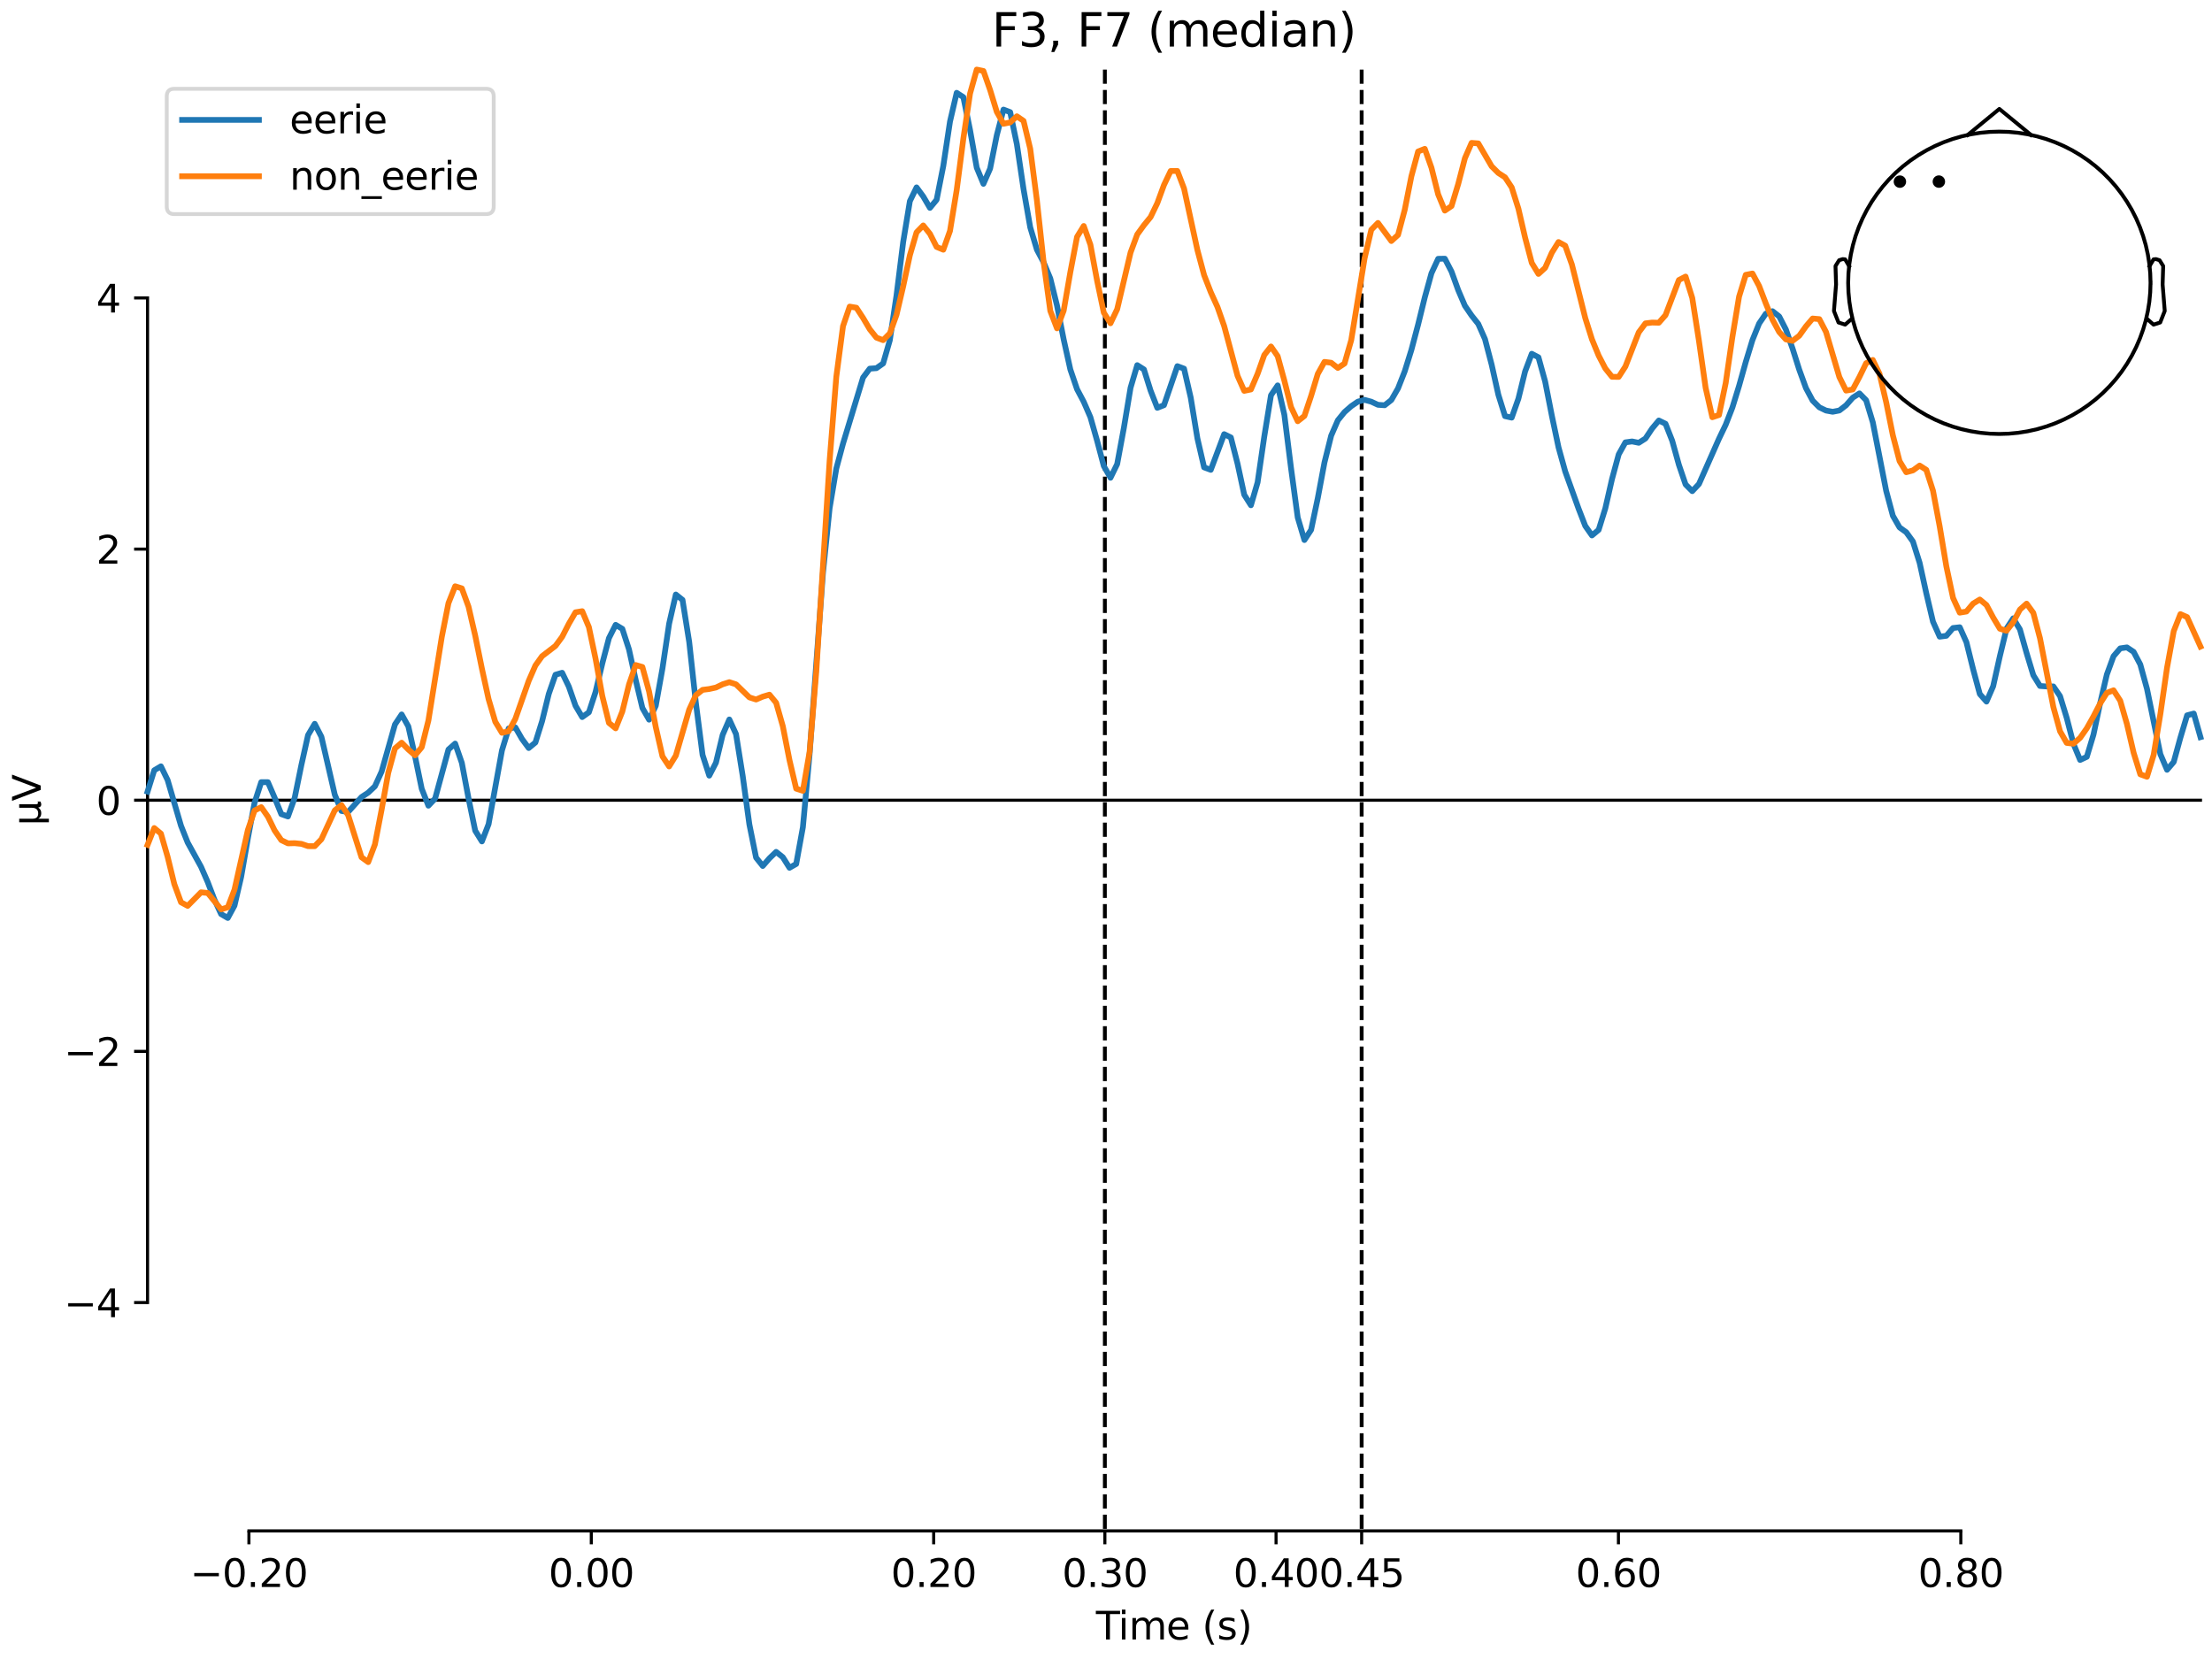 <?xml version="1.0" encoding="utf-8" standalone="no"?>
<!DOCTYPE svg PUBLIC "-//W3C//DTD SVG 1.1//EN"
  "http://www.w3.org/Graphics/SVG/1.1/DTD/svg11.dtd">
<svg xmlns:xlink="http://www.w3.org/1999/xlink" width="576pt" height="432pt" viewBox="0 0 576 432" xmlns="http://www.w3.org/2000/svg" version="1.1">
 <defs>
  <style type="text/css">*{stroke-linejoin: round; stroke-linecap: butt}</style>
 </defs>
 <g id="figure_1">
  <g id="patch_1">
   <path d="M 0 432 
L 576 432 
L 576 0 
L 0 0 
z
" style="fill: #ffffff"/>
  </g>
  <g id="axes_1">
   <g id="patch_2">
    <path d="M 38.421 398.644 
L 573 398.644 
L 573 18.118 
L 38.421 18.118 
L 38.421 398.644 
z
" style="fill: none; opacity: 0"/>
   </g>
   <g id="patch_3">
    <path d="M 38.421 339.183 
L 38.421 77.579 
" style="fill: none; stroke: #000000; stroke-width: 0.8; stroke-linejoin: miter; stroke-linecap: square"/>
   </g>
   <g id="LineCollection_1">
    <path d="M 287.705 18.118 
L 287.705 398.644 
" clip-path="url(#p38743fd766)" style="fill: none; stroke-dasharray: 3.7,1.6; stroke-dashoffset: 0; stroke: #000000"/>
    <path d="M 354.571 18.118 
L 354.571 398.644 
" clip-path="url(#p38743fd766)" style="fill: none; stroke-dasharray: 3.7,1.6; stroke-dashoffset: 0; stroke: #000000"/>
   </g>
   <g id="matplotlib.axis_1">
    <g id="xtick_1">
     <g id="line2d_1">
      <defs>
       <path id="mb60d2cb1a1" d="M 0 0 
L 0 3.5 
" style="stroke: #000000; stroke-width: 0.8"/>
      </defs>
      <g>
       <use xlink:href="#mb60d2cb1a1" x="64.819" y="398.644" style="stroke: #000000; stroke-width: 0.8"/>
      </g>
     </g>
     <g id="text_1">
      <!-- −0.20 -->
      <g transform="translate(49.496 413.242) scale(0.1 -0.1)">
       <defs>
        <path id="DejaVuSans-2212" d="M 678 2272 
L 4684 2272 
L 4684 1741 
L 678 1741 
L 678 2272 
z
" transform="scale(0.016)"/>
        <path id="DejaVuSans-30" d="M 2034 4250 
Q 1547 4250 1301 3770 
Q 1056 3291 1056 2328 
Q 1056 1369 1301 889 
Q 1547 409 2034 409 
Q 2525 409 2770 889 
Q 3016 1369 3016 2328 
Q 3016 3291 2770 3770 
Q 2525 4250 2034 4250 
z
M 2034 4750 
Q 2819 4750 3233 4129 
Q 3647 3509 3647 2328 
Q 3647 1150 3233 529 
Q 2819 -91 2034 -91 
Q 1250 -91 836 529 
Q 422 1150 422 2328 
Q 422 3509 836 4129 
Q 1250 4750 2034 4750 
z
" transform="scale(0.016)"/>
        <path id="DejaVuSans-2e" d="M 684 794 
L 1344 794 
L 1344 0 
L 684 0 
L 684 794 
z
" transform="scale(0.016)"/>
        <path id="DejaVuSans-32" d="M 1228 531 
L 3431 531 
L 3431 0 
L 469 0 
L 469 531 
Q 828 903 1448 1529 
Q 2069 2156 2228 2338 
Q 2531 2678 2651 2914 
Q 2772 3150 2772 3378 
Q 2772 3750 2511 3984 
Q 2250 4219 1831 4219 
Q 1534 4219 1204 4116 
Q 875 4013 500 3803 
L 500 4441 
Q 881 4594 1212 4672 
Q 1544 4750 1819 4750 
Q 2544 4750 2975 4387 
Q 3406 4025 3406 3419 
Q 3406 3131 3298 2873 
Q 3191 2616 2906 2266 
Q 2828 2175 2409 1742 
Q 1991 1309 1228 531 
z
" transform="scale(0.016)"/>
       </defs>
       <use xlink:href="#DejaVuSans-2212"/>
       <use xlink:href="#DejaVuSans-30" transform="translate(83.789 0)"/>
       <use xlink:href="#DejaVuSans-2e" transform="translate(147.412 0)"/>
       <use xlink:href="#DejaVuSans-32" transform="translate(179.199 0)"/>
       <use xlink:href="#DejaVuSans-30" transform="translate(242.822 0)"/>
      </g>
     </g>
    </g>
    <g id="xtick_2">
     <g id="line2d_2">
      <g>
       <use xlink:href="#mb60d2cb1a1" x="153.973" y="398.644" style="stroke: #000000; stroke-width: 0.8"/>
      </g>
     </g>
     <g id="text_2">
      <!-- 0.00 -->
      <g transform="translate(142.84 413.242) scale(0.1 -0.1)">
       <use xlink:href="#DejaVuSans-30"/>
       <use xlink:href="#DejaVuSans-2e" transform="translate(63.623 0)"/>
       <use xlink:href="#DejaVuSans-30" transform="translate(95.41 0)"/>
       <use xlink:href="#DejaVuSans-30" transform="translate(159.033 0)"/>
      </g>
     </g>
    </g>
    <g id="xtick_3">
     <g id="line2d_3">
      <g>
       <use xlink:href="#mb60d2cb1a1" x="243.128" y="398.644" style="stroke: #000000; stroke-width: 0.8"/>
      </g>
     </g>
     <g id="text_3">
      <!-- 0.20 -->
      <g transform="translate(231.995 413.242) scale(0.1 -0.1)">
       <use xlink:href="#DejaVuSans-30"/>
       <use xlink:href="#DejaVuSans-2e" transform="translate(63.623 0)"/>
       <use xlink:href="#DejaVuSans-32" transform="translate(95.41 0)"/>
       <use xlink:href="#DejaVuSans-30" transform="translate(159.033 0)"/>
      </g>
     </g>
    </g>
    <g id="xtick_4">
     <g id="line2d_4">
      <g>
       <use xlink:href="#mb60d2cb1a1" x="287.705" y="398.644" style="stroke: #000000; stroke-width: 0.8"/>
      </g>
     </g>
     <g id="text_4">
      <!-- 0.30 -->
      <g transform="translate(276.572 413.242) scale(0.1 -0.1)">
       <defs>
        <path id="DejaVuSans-33" d="M 2597 2516 
Q 3050 2419 3304 2112 
Q 3559 1806 3559 1356 
Q 3559 666 3084 287 
Q 2609 -91 1734 -91 
Q 1441 -91 1130 -33 
Q 819 25 488 141 
L 488 750 
Q 750 597 1062 519 
Q 1375 441 1716 441 
Q 2309 441 2620 675 
Q 2931 909 2931 1356 
Q 2931 1769 2642 2001 
Q 2353 2234 1838 2234 
L 1294 2234 
L 1294 2753 
L 1863 2753 
Q 2328 2753 2575 2939 
Q 2822 3125 2822 3475 
Q 2822 3834 2567 4026 
Q 2313 4219 1838 4219 
Q 1578 4219 1281 4162 
Q 984 4106 628 3988 
L 628 4550 
Q 988 4650 1302 4700 
Q 1616 4750 1894 4750 
Q 2613 4750 3031 4423 
Q 3450 4097 3450 3541 
Q 3450 3153 3228 2886 
Q 3006 2619 2597 2516 
z
" transform="scale(0.016)"/>
       </defs>
       <use xlink:href="#DejaVuSans-30"/>
       <use xlink:href="#DejaVuSans-2e" transform="translate(63.623 0)"/>
       <use xlink:href="#DejaVuSans-33" transform="translate(95.41 0)"/>
       <use xlink:href="#DejaVuSans-30" transform="translate(159.033 0)"/>
      </g>
     </g>
    </g>
    <g id="xtick_5">
     <g id="line2d_5">
      <g>
       <use xlink:href="#mb60d2cb1a1" x="332.282" y="398.644" style="stroke: #000000; stroke-width: 0.8"/>
      </g>
     </g>
     <g id="text_5">
      <!-- 0.40 -->
      <g transform="translate(321.15 413.242) scale(0.1 -0.1)">
       <defs>
        <path id="DejaVuSans-34" d="M 2419 4116 
L 825 1625 
L 2419 1625 
L 2419 4116 
z
M 2253 4666 
L 3047 4666 
L 3047 1625 
L 3713 1625 
L 3713 1100 
L 3047 1100 
L 3047 0 
L 2419 0 
L 2419 1100 
L 313 1100 
L 313 1709 
L 2253 4666 
z
" transform="scale(0.016)"/>
       </defs>
       <use xlink:href="#DejaVuSans-30"/>
       <use xlink:href="#DejaVuSans-2e" transform="translate(63.623 0)"/>
       <use xlink:href="#DejaVuSans-34" transform="translate(95.41 0)"/>
       <use xlink:href="#DejaVuSans-30" transform="translate(159.033 0)"/>
      </g>
     </g>
    </g>
    <g id="xtick_6">
     <g id="line2d_6">
      <g>
       <use xlink:href="#mb60d2cb1a1" x="354.571" y="398.644" style="stroke: #000000; stroke-width: 0.8"/>
      </g>
     </g>
     <g id="text_6">
      <!-- 0.45 -->
      <g transform="translate(343.438 413.242) scale(0.1 -0.1)">
       <defs>
        <path id="DejaVuSans-35" d="M 691 4666 
L 3169 4666 
L 3169 4134 
L 1269 4134 
L 1269 2991 
Q 1406 3038 1543 3061 
Q 1681 3084 1819 3084 
Q 2600 3084 3056 2656 
Q 3513 2228 3513 1497 
Q 3513 744 3044 326 
Q 2575 -91 1722 -91 
Q 1428 -91 1123 -41 
Q 819 9 494 109 
L 494 744 
Q 775 591 1075 516 
Q 1375 441 1709 441 
Q 2250 441 2565 725 
Q 2881 1009 2881 1497 
Q 2881 1984 2565 2268 
Q 2250 2553 1709 2553 
Q 1456 2553 1204 2497 
Q 953 2441 691 2322 
L 691 4666 
z
" transform="scale(0.016)"/>
       </defs>
       <use xlink:href="#DejaVuSans-30"/>
       <use xlink:href="#DejaVuSans-2e" transform="translate(63.623 0)"/>
       <use xlink:href="#DejaVuSans-34" transform="translate(95.41 0)"/>
       <use xlink:href="#DejaVuSans-35" transform="translate(159.033 0)"/>
      </g>
     </g>
    </g>
    <g id="xtick_7">
     <g id="line2d_7">
      <g>
       <use xlink:href="#mb60d2cb1a1" x="421.437" y="398.644" style="stroke: #000000; stroke-width: 0.8"/>
      </g>
     </g>
     <g id="text_7">
      <!-- 0.60 -->
      <g transform="translate(410.304 413.242) scale(0.1 -0.1)">
       <defs>
        <path id="DejaVuSans-36" d="M 2113 2584 
Q 1688 2584 1439 2293 
Q 1191 2003 1191 1497 
Q 1191 994 1439 701 
Q 1688 409 2113 409 
Q 2538 409 2786 701 
Q 3034 994 3034 1497 
Q 3034 2003 2786 2293 
Q 2538 2584 2113 2584 
z
M 3366 4563 
L 3366 3988 
Q 3128 4100 2886 4159 
Q 2644 4219 2406 4219 
Q 1781 4219 1451 3797 
Q 1122 3375 1075 2522 
Q 1259 2794 1537 2939 
Q 1816 3084 2150 3084 
Q 2853 3084 3261 2657 
Q 3669 2231 3669 1497 
Q 3669 778 3244 343 
Q 2819 -91 2113 -91 
Q 1303 -91 875 529 
Q 447 1150 447 2328 
Q 447 3434 972 4092 
Q 1497 4750 2381 4750 
Q 2619 4750 2861 4703 
Q 3103 4656 3366 4563 
z
" transform="scale(0.016)"/>
       </defs>
       <use xlink:href="#DejaVuSans-30"/>
       <use xlink:href="#DejaVuSans-2e" transform="translate(63.623 0)"/>
       <use xlink:href="#DejaVuSans-36" transform="translate(95.41 0)"/>
       <use xlink:href="#DejaVuSans-30" transform="translate(159.033 0)"/>
      </g>
     </g>
    </g>
    <g id="xtick_8">
     <g id="line2d_8">
      <g>
       <use xlink:href="#mb60d2cb1a1" x="510.592" y="398.644" style="stroke: #000000; stroke-width: 0.8"/>
      </g>
     </g>
     <g id="text_8">
      <!-- 0.80 -->
      <g transform="translate(499.459 413.242) scale(0.1 -0.1)">
       <defs>
        <path id="DejaVuSans-38" d="M 2034 2216 
Q 1584 2216 1326 1975 
Q 1069 1734 1069 1313 
Q 1069 891 1326 650 
Q 1584 409 2034 409 
Q 2484 409 2743 651 
Q 3003 894 3003 1313 
Q 3003 1734 2745 1975 
Q 2488 2216 2034 2216 
z
M 1403 2484 
Q 997 2584 770 2862 
Q 544 3141 544 3541 
Q 544 4100 942 4425 
Q 1341 4750 2034 4750 
Q 2731 4750 3128 4425 
Q 3525 4100 3525 3541 
Q 3525 3141 3298 2862 
Q 3072 2584 2669 2484 
Q 3125 2378 3379 2068 
Q 3634 1759 3634 1313 
Q 3634 634 3220 271 
Q 2806 -91 2034 -91 
Q 1263 -91 848 271 
Q 434 634 434 1313 
Q 434 1759 690 2068 
Q 947 2378 1403 2484 
z
M 1172 3481 
Q 1172 3119 1398 2916 
Q 1625 2713 2034 2713 
Q 2441 2713 2670 2916 
Q 2900 3119 2900 3481 
Q 2900 3844 2670 4047 
Q 2441 4250 2034 4250 
Q 1625 4250 1398 4047 
Q 1172 3844 1172 3481 
z
" transform="scale(0.016)"/>
       </defs>
       <use xlink:href="#DejaVuSans-30"/>
       <use xlink:href="#DejaVuSans-2e" transform="translate(63.623 0)"/>
       <use xlink:href="#DejaVuSans-38" transform="translate(95.41 0)"/>
       <use xlink:href="#DejaVuSans-30" transform="translate(159.033 0)"/>
      </g>
     </g>
    </g>
    <g id="text_9">
     <!-- Time (s) -->
     <g transform="translate(285.381 426.92) scale(0.1 -0.1)">
      <defs>
       <path id="DejaVuSans-54" d="M -19 4666 
L 3928 4666 
L 3928 4134 
L 2272 4134 
L 2272 0 
L 1638 0 
L 1638 4134 
L -19 4134 
L -19 4666 
z
" transform="scale(0.016)"/>
       <path id="DejaVuSans-69" d="M 603 3500 
L 1178 3500 
L 1178 0 
L 603 0 
L 603 3500 
z
M 603 4863 
L 1178 4863 
L 1178 4134 
L 603 4134 
L 603 4863 
z
" transform="scale(0.016)"/>
       <path id="DejaVuSans-6d" d="M 3328 2828 
Q 3544 3216 3844 3400 
Q 4144 3584 4550 3584 
Q 5097 3584 5394 3201 
Q 5691 2819 5691 2113 
L 5691 0 
L 5113 0 
L 5113 2094 
Q 5113 2597 4934 2840 
Q 4756 3084 4391 3084 
Q 3944 3084 3684 2787 
Q 3425 2491 3425 1978 
L 3425 0 
L 2847 0 
L 2847 2094 
Q 2847 2600 2669 2842 
Q 2491 3084 2119 3084 
Q 1678 3084 1418 2786 
Q 1159 2488 1159 1978 
L 1159 0 
L 581 0 
L 581 3500 
L 1159 3500 
L 1159 2956 
Q 1356 3278 1631 3431 
Q 1906 3584 2284 3584 
Q 2666 3584 2933 3390 
Q 3200 3197 3328 2828 
z
" transform="scale(0.016)"/>
       <path id="DejaVuSans-65" d="M 3597 1894 
L 3597 1613 
L 953 1613 
Q 991 1019 1311 708 
Q 1631 397 2203 397 
Q 2534 397 2845 478 
Q 3156 559 3463 722 
L 3463 178 
Q 3153 47 2828 -22 
Q 2503 -91 2169 -91 
Q 1331 -91 842 396 
Q 353 884 353 1716 
Q 353 2575 817 3079 
Q 1281 3584 2069 3584 
Q 2775 3584 3186 3129 
Q 3597 2675 3597 1894 
z
M 3022 2063 
Q 3016 2534 2758 2815 
Q 2500 3097 2075 3097 
Q 1594 3097 1305 2825 
Q 1016 2553 972 2059 
L 3022 2063 
z
" transform="scale(0.016)"/>
       <path id="DejaVuSans-20" transform="scale(0.016)"/>
       <path id="DejaVuSans-28" d="M 1984 4856 
Q 1566 4138 1362 3434 
Q 1159 2731 1159 2009 
Q 1159 1288 1364 580 
Q 1569 -128 1984 -844 
L 1484 -844 
Q 1016 -109 783 600 
Q 550 1309 550 2009 
Q 550 2706 781 3412 
Q 1013 4119 1484 4856 
L 1984 4856 
z
" transform="scale(0.016)"/>
       <path id="DejaVuSans-73" d="M 2834 3397 
L 2834 2853 
Q 2591 2978 2328 3040 
Q 2066 3103 1784 3103 
Q 1356 3103 1142 2972 
Q 928 2841 928 2578 
Q 928 2378 1081 2264 
Q 1234 2150 1697 2047 
L 1894 2003 
Q 2506 1872 2764 1633 
Q 3022 1394 3022 966 
Q 3022 478 2636 193 
Q 2250 -91 1575 -91 
Q 1294 -91 989 -36 
Q 684 19 347 128 
L 347 722 
Q 666 556 975 473 
Q 1284 391 1588 391 
Q 1994 391 2212 530 
Q 2431 669 2431 922 
Q 2431 1156 2273 1281 
Q 2116 1406 1581 1522 
L 1381 1569 
Q 847 1681 609 1914 
Q 372 2147 372 2553 
Q 372 3047 722 3315 
Q 1072 3584 1716 3584 
Q 2034 3584 2315 3537 
Q 2597 3491 2834 3397 
z
" transform="scale(0.016)"/>
       <path id="DejaVuSans-29" d="M 513 4856 
L 1013 4856 
Q 1481 4119 1714 3412 
Q 1947 2706 1947 2009 
Q 1947 1309 1714 600 
Q 1481 -109 1013 -844 
L 513 -844 
Q 928 -128 1133 580 
Q 1338 1288 1338 2009 
Q 1338 2731 1133 3434 
Q 928 4138 513 4856 
z
" transform="scale(0.016)"/>
      </defs>
      <use xlink:href="#DejaVuSans-54"/>
      <use xlink:href="#DejaVuSans-69" transform="translate(57.959 0)"/>
      <use xlink:href="#DejaVuSans-6d" transform="translate(85.742 0)"/>
      <use xlink:href="#DejaVuSans-65" transform="translate(183.154 0)"/>
      <use xlink:href="#DejaVuSans-20" transform="translate(244.678 0)"/>
      <use xlink:href="#DejaVuSans-28" transform="translate(276.465 0)"/>
      <use xlink:href="#DejaVuSans-73" transform="translate(315.479 0)"/>
      <use xlink:href="#DejaVuSans-29" transform="translate(367.578 0)"/>
     </g>
    </g>
   </g>
   <g id="matplotlib.axis_2">
    <g id="ytick_1">
     <g id="line2d_9">
      <defs>
       <path id="m587b3d2b18" d="M 0 0 
L -3.5 0 
" style="stroke: #000000; stroke-width: 0.8"/>
      </defs>
      <g>
       <use xlink:href="#m587b3d2b18" x="38.421" y="339.183" style="stroke: #000000; stroke-width: 0.8"/>
      </g>
     </g>
     <g id="text_10">
      <!-- −4 -->
      <g transform="translate(16.678 342.982) scale(0.1 -0.1)">
       <use xlink:href="#DejaVuSans-2212"/>
       <use xlink:href="#DejaVuSans-34" transform="translate(83.789 0)"/>
      </g>
     </g>
    </g>
    <g id="ytick_2">
     <g id="line2d_10">
      <g>
       <use xlink:href="#m587b3d2b18" x="38.421" y="273.782" style="stroke: #000000; stroke-width: 0.8"/>
      </g>
     </g>
     <g id="text_11">
      <!-- −2 -->
      <g transform="translate(16.678 277.581) scale(0.1 -0.1)">
       <use xlink:href="#DejaVuSans-2212"/>
       <use xlink:href="#DejaVuSans-32" transform="translate(83.789 0)"/>
      </g>
     </g>
    </g>
    <g id="ytick_3">
     <g id="line2d_11">
      <g>
       <use xlink:href="#m587b3d2b18" x="38.421" y="208.381" style="stroke: #000000; stroke-width: 0.8"/>
      </g>
     </g>
     <g id="text_12">
      <!-- 0 -->
      <g transform="translate(25.058 212.18) scale(0.1 -0.1)">
       <use xlink:href="#DejaVuSans-30"/>
      </g>
     </g>
    </g>
    <g id="ytick_4">
     <g id="line2d_12">
      <g>
       <use xlink:href="#m587b3d2b18" x="38.421" y="142.98" style="stroke: #000000; stroke-width: 0.8"/>
      </g>
     </g>
     <g id="text_13">
      <!-- 2 -->
      <g transform="translate(25.058 146.779) scale(0.1 -0.1)">
       <use xlink:href="#DejaVuSans-32"/>
      </g>
     </g>
    </g>
    <g id="ytick_5">
     <g id="line2d_13">
      <g>
       <use xlink:href="#m587b3d2b18" x="38.421" y="77.579" style="stroke: #000000; stroke-width: 0.8"/>
      </g>
     </g>
     <g id="text_14">
      <!-- 4 -->
      <g transform="translate(25.058 81.378) scale(0.1 -0.1)">
       <use xlink:href="#DejaVuSans-34"/>
      </g>
     </g>
    </g>
    <g id="text_15">
     <!-- µV -->
     <g transform="translate(10.599 214.982) rotate(-90) scale(0.1 -0.1)">
      <defs>
       <path id="DejaVuSans-b5" d="M 544 -1331 
L 544 3500 
L 1119 3500 
L 1119 1325 
Q 1119 872 1334 640 
Q 1550 409 1972 409 
Q 2434 409 2667 671 
Q 2900 934 2900 1459 
L 2900 3500 
L 3475 3500 
L 3475 806 
Q 3475 619 3529 530 
Q 3584 441 3700 441 
Q 3728 441 3778 458 
Q 3828 475 3916 513 
L 3916 50 
Q 3788 -22 3673 -56 
Q 3559 -91 3450 -91 
Q 3234 -91 3106 31 
Q 2978 153 2931 403 
Q 2775 156 2548 32 
Q 2322 -91 2016 -91 
Q 1697 -91 1473 31 
Q 1250 153 1119 397 
L 1119 -1331 
L 544 -1331 
z
" transform="scale(0.016)"/>
       <path id="DejaVuSans-56" d="M 1831 0 
L 50 4666 
L 709 4666 
L 2188 738 
L 3669 4666 
L 4325 4666 
L 2547 0 
L 1831 0 
z
" transform="scale(0.016)"/>
      </defs>
      <use xlink:href="#DejaVuSans-b5"/>
      <use xlink:href="#DejaVuSans-56" transform="translate(63.623 0)"/>
     </g>
    </g>
   </g>
   <g id="patch_4">
    <path d="M 64.819 398.644 
L 510.592 398.644 
" style="fill: none; stroke: #000000; stroke-width: 0.8; stroke-linejoin: miter; stroke-linecap: square"/>
   </g>
   <g id="patch_5">
    <path d="M 38.421 208.381 
L 573 208.381 
" style="fill: none; stroke: #000000; stroke-width: 0.8; stroke-linejoin: miter; stroke-linecap: square"/>
   </g>
   <g id="text_16">
    <!-- F3, F7 (median) -->
    <g transform="translate(258.279 12.118) scale(0.12 -0.12)">
     <defs>
      <path id="DejaVuSans-46" d="M 628 4666 
L 3309 4666 
L 3309 4134 
L 1259 4134 
L 1259 2759 
L 3109 2759 
L 3109 2228 
L 1259 2228 
L 1259 0 
L 628 0 
L 628 4666 
z
" transform="scale(0.016)"/>
      <path id="DejaVuSans-2c" d="M 750 794 
L 1409 794 
L 1409 256 
L 897 -744 
L 494 -744 
L 750 256 
L 750 794 
z
" transform="scale(0.016)"/>
      <path id="DejaVuSans-37" d="M 525 4666 
L 3525 4666 
L 3525 4397 
L 1831 0 
L 1172 0 
L 2766 4134 
L 525 4134 
L 525 4666 
z
" transform="scale(0.016)"/>
      <path id="DejaVuSans-64" d="M 2906 2969 
L 2906 4863 
L 3481 4863 
L 3481 0 
L 2906 0 
L 2906 525 
Q 2725 213 2448 61 
Q 2172 -91 1784 -91 
Q 1150 -91 751 415 
Q 353 922 353 1747 
Q 353 2572 751 3078 
Q 1150 3584 1784 3584 
Q 2172 3584 2448 3432 
Q 2725 3281 2906 2969 
z
M 947 1747 
Q 947 1113 1208 752 
Q 1469 391 1925 391 
Q 2381 391 2643 752 
Q 2906 1113 2906 1747 
Q 2906 2381 2643 2742 
Q 2381 3103 1925 3103 
Q 1469 3103 1208 2742 
Q 947 2381 947 1747 
z
" transform="scale(0.016)"/>
      <path id="DejaVuSans-61" d="M 2194 1759 
Q 1497 1759 1228 1600 
Q 959 1441 959 1056 
Q 959 750 1161 570 
Q 1363 391 1709 391 
Q 2188 391 2477 730 
Q 2766 1069 2766 1631 
L 2766 1759 
L 2194 1759 
z
M 3341 1997 
L 3341 0 
L 2766 0 
L 2766 531 
Q 2569 213 2275 61 
Q 1981 -91 1556 -91 
Q 1019 -91 701 211 
Q 384 513 384 1019 
Q 384 1609 779 1909 
Q 1175 2209 1959 2209 
L 2766 2209 
L 2766 2266 
Q 2766 2663 2505 2880 
Q 2244 3097 1772 3097 
Q 1472 3097 1187 3025 
Q 903 2953 641 2809 
L 641 3341 
Q 956 3463 1253 3523 
Q 1550 3584 1831 3584 
Q 2591 3584 2966 3190 
Q 3341 2797 3341 1997 
z
" transform="scale(0.016)"/>
      <path id="DejaVuSans-6e" d="M 3513 2113 
L 3513 0 
L 2938 0 
L 2938 2094 
Q 2938 2591 2744 2837 
Q 2550 3084 2163 3084 
Q 1697 3084 1428 2787 
Q 1159 2491 1159 1978 
L 1159 0 
L 581 0 
L 581 3500 
L 1159 3500 
L 1159 2956 
Q 1366 3272 1645 3428 
Q 1925 3584 2291 3584 
Q 2894 3584 3203 3211 
Q 3513 2838 3513 2113 
z
" transform="scale(0.016)"/>
     </defs>
     <use xlink:href="#DejaVuSans-46"/>
     <use xlink:href="#DejaVuSans-33" transform="translate(57.52 0)"/>
     <use xlink:href="#DejaVuSans-2c" transform="translate(121.143 0)"/>
     <use xlink:href="#DejaVuSans-20" transform="translate(152.93 0)"/>
     <use xlink:href="#DejaVuSans-46" transform="translate(184.717 0)"/>
     <use xlink:href="#DejaVuSans-37" transform="translate(242.236 0)"/>
     <use xlink:href="#DejaVuSans-20" transform="translate(305.859 0)"/>
     <use xlink:href="#DejaVuSans-28" transform="translate(337.646 0)"/>
     <use xlink:href="#DejaVuSans-6d" transform="translate(376.66 0)"/>
     <use xlink:href="#DejaVuSans-65" transform="translate(474.072 0)"/>
     <use xlink:href="#DejaVuSans-64" transform="translate(535.596 0)"/>
     <use xlink:href="#DejaVuSans-69" transform="translate(599.072 0)"/>
     <use xlink:href="#DejaVuSans-61" transform="translate(626.855 0)"/>
     <use xlink:href="#DejaVuSans-6e" transform="translate(688.135 0)"/>
     <use xlink:href="#DejaVuSans-29" transform="translate(751.514 0)"/>
    </g>
   </g>
   <g id="legend_1">
    <g id="patch_6">
     <path d="M 45.421 55.753 
L 126.563 55.753 
Q 128.563 55.753 128.563 53.753 
L 128.563 25.118 
Q 128.563 23.118 126.563 23.118 
L 45.421 23.118 
Q 43.421 23.118 43.421 25.118 
L 43.421 53.753 
Q 43.421 55.753 45.421 55.753 
z
" style="fill: #ffffff; opacity: 0.8; stroke: #cccccc; stroke-linejoin: miter"/>
    </g>
    <g id="line2d_14">
     <path d="M 47.421 31.217 
L 57.421 31.217 
L 67.421 31.217 
" style="fill: none; stroke: #1f77b4; stroke-width: 1.5; stroke-linecap: square"/>
    </g>
    <g id="text_17">
     <!-- eerie -->
     <g transform="translate(75.421 34.717) scale(0.1 -0.1)">
      <defs>
       <path id="DejaVuSans-72" d="M 2631 2963 
Q 2534 3019 2420 3045 
Q 2306 3072 2169 3072 
Q 1681 3072 1420 2755 
Q 1159 2438 1159 1844 
L 1159 0 
L 581 0 
L 581 3500 
L 1159 3500 
L 1159 2956 
Q 1341 3275 1631 3429 
Q 1922 3584 2338 3584 
Q 2397 3584 2469 3576 
Q 2541 3569 2628 3553 
L 2631 2963 
z
" transform="scale(0.016)"/>
      </defs>
      <use xlink:href="#DejaVuSans-65"/>
      <use xlink:href="#DejaVuSans-65" transform="translate(61.523 0)"/>
      <use xlink:href="#DejaVuSans-72" transform="translate(123.047 0)"/>
      <use xlink:href="#DejaVuSans-69" transform="translate(164.16 0)"/>
      <use xlink:href="#DejaVuSans-65" transform="translate(191.943 0)"/>
     </g>
    </g>
    <g id="line2d_15">
     <path d="M 47.421 45.895 
L 57.421 45.895 
L 67.421 45.895 
" style="fill: none; stroke: #ff7f0e; stroke-width: 1.5; stroke-linecap: square"/>
    </g>
    <g id="text_18">
     <!-- non_eerie -->
     <g transform="translate(75.421 49.395) scale(0.1 -0.1)">
      <defs>
       <path id="DejaVuSans-6f" d="M 1959 3097 
Q 1497 3097 1228 2736 
Q 959 2375 959 1747 
Q 959 1119 1226 758 
Q 1494 397 1959 397 
Q 2419 397 2687 759 
Q 2956 1122 2956 1747 
Q 2956 2369 2687 2733 
Q 2419 3097 1959 3097 
z
M 1959 3584 
Q 2709 3584 3137 3096 
Q 3566 2609 3566 1747 
Q 3566 888 3137 398 
Q 2709 -91 1959 -91 
Q 1206 -91 779 398 
Q 353 888 353 1747 
Q 353 2609 779 3096 
Q 1206 3584 1959 3584 
z
" transform="scale(0.016)"/>
       <path id="DejaVuSans-5f" d="M 3263 -1063 
L 3263 -1509 
L -63 -1509 
L -63 -1063 
L 3263 -1063 
z
" transform="scale(0.016)"/>
      </defs>
      <use xlink:href="#DejaVuSans-6e"/>
      <use xlink:href="#DejaVuSans-6f" transform="translate(63.379 0)"/>
      <use xlink:href="#DejaVuSans-6e" transform="translate(124.561 0)"/>
      <use xlink:href="#DejaVuSans-5f" transform="translate(187.939 0)"/>
      <use xlink:href="#DejaVuSans-65" transform="translate(237.939 0)"/>
      <use xlink:href="#DejaVuSans-65" transform="translate(299.463 0)"/>
      <use xlink:href="#DejaVuSans-72" transform="translate(360.986 0)"/>
      <use xlink:href="#DejaVuSans-69" transform="translate(402.1 0)"/>
      <use xlink:href="#DejaVuSans-65" transform="translate(429.883 0)"/>
     </g>
    </g>
   </g>
   <g id="line2d_16">
    <path d="M 38.421 206.143 
L 40.162 200.585 
L 41.903 199.546 
L 43.644 203.115 
L 47.127 215.012 
L 48.868 219.391 
L 52.351 225.711 
L 54.092 229.695 
L 55.834 234.265 
L 57.575 238.026 
L 59.316 239.041 
L 61.057 235.833 
L 62.799 228.336 
L 64.54 218.331 
L 66.281 209.042 
L 68.023 203.671 
L 69.764 203.676 
L 71.505 207.693 
L 73.247 211.997 
L 74.988 212.613 
L 76.729 207.769 
L 78.47 199.251 
L 80.212 191.421 
L 81.953 188.474 
L 83.694 191.854 
L 87.177 206.938 
L 88.918 211.174 
L 90.66 211.424 
L 94.142 207.551 
L 95.883 206.397 
L 97.625 204.755 
L 99.366 200.925 
L 102.849 188.644 
L 104.59 186.039 
L 106.331 189.154 
L 108.073 196.953 
L 109.814 205.387 
L 111.555 209.803 
L 113.296 207.961 
L 116.779 195.172 
L 118.52 193.625 
L 120.262 198.647 
L 122.003 207.895 
L 123.744 216.303 
L 125.486 219.109 
L 127.227 214.616 
L 130.709 195.395 
L 132.451 189.693 
L 134.192 189.41 
L 135.933 192.427 
L 137.675 194.786 
L 139.416 193.348 
L 141.157 187.798 
L 142.899 180.698 
L 144.64 175.7 
L 146.381 175.186 
L 148.122 178.793 
L 149.864 183.781 
L 151.605 186.727 
L 153.346 185.481 
L 155.088 180.175 
L 156.829 172.799 
L 158.57 166.164 
L 160.312 162.707 
L 162.053 163.747 
L 163.794 169.131 
L 165.535 177.058 
L 167.277 184.358 
L 169.018 187.402 
L 170.759 183.788 
L 172.501 174.083 
L 174.242 162.387 
L 175.983 154.808 
L 177.725 156.205 
L 179.466 167.148 
L 181.207 183.065 
L 182.948 196.589 
L 184.69 201.977 
L 186.431 198.614 
L 188.172 191.373 
L 189.914 187.348 
L 191.655 191.146 
L 193.396 202.024 
L 195.138 214.693 
L 196.879 223.316 
L 198.62 225.501 
L 200.361 223.493 
L 202.103 221.823 
L 203.844 223.21 
L 205.585 225.972 
L 207.327 224.977 
L 209.068 215.417 
L 210.809 196.479 
L 214.292 149.294 
L 216.033 132.318 
L 217.774 122.003 
L 219.516 115.53 
L 224.74 98.314 
L 226.481 95.996 
L 228.222 95.872 
L 229.964 94.642 
L 231.705 88.62 
L 233.446 76.948 
L 235.187 63.009 
L 236.929 52.375 
L 238.67 48.794 
L 240.411 51.163 
L 242.153 54.134 
L 243.894 52.021 
L 245.635 43.199 
L 247.377 31.657 
L 249.118 24.168 
L 250.859 25.298 
L 252.6 33.874 
L 254.342 43.67 
L 256.083 47.872 
L 257.824 43.907 
L 259.566 35.197 
L 261.307 28.532 
L 263.048 29.201 
L 264.79 37.538 
L 266.531 49.268 
L 268.272 59.209 
L 270.013 65.03 
L 271.755 68.32 
L 273.496 72.504 
L 275.237 79.536 
L 276.979 88.38 
L 278.72 96.234 
L 280.461 101.346 
L 282.203 104.633 
L 283.944 108.642 
L 285.685 114.778 
L 287.427 121.358 
L 289.168 124.414 
L 290.909 120.85 
L 292.65 111.44 
L 294.392 100.977 
L 296.133 95.085 
L 297.874 96.192 
L 299.616 101.731 
L 301.357 106.197 
L 303.098 105.509 
L 306.581 95.349 
L 308.322 95.996 
L 310.063 103.544 
L 311.805 114.172 
L 313.546 121.703 
L 315.287 122.346 
L 318.77 113.056 
L 320.511 113.913 
L 322.253 120.745 
L 323.994 128.824 
L 325.735 131.57 
L 327.476 125.614 
L 329.218 113.656 
L 330.959 102.924 
L 332.7 100.351 
L 334.442 108 
L 336.183 121.896 
L 337.924 134.757 
L 339.666 140.623 
L 341.407 137.982 
L 343.148 129.709 
L 344.889 120.431 
L 346.631 113.448 
L 348.372 109.448 
L 350.113 107.3 
L 351.855 105.772 
L 353.596 104.58 
L 355.337 104.122 
L 357.079 104.599 
L 358.82 105.412 
L 360.561 105.529 
L 362.302 104.161 
L 364.044 101.13 
L 365.785 96.701 
L 367.526 91.109 
L 369.268 84.528 
L 371.009 77.45 
L 372.75 71.153 
L 374.492 67.392 
L 376.233 67.362 
L 377.974 70.722 
L 379.715 75.539 
L 381.457 79.613 
L 383.198 82.156 
L 384.939 84.348 
L 386.681 88.291 
L 388.422 94.943 
L 390.163 102.773 
L 391.905 108.363 
L 393.646 108.751 
L 395.387 103.819 
L 397.128 96.74 
L 398.87 92.116 
L 400.611 93.036 
L 402.352 99.345 
L 404.094 108.219 
L 405.835 116.482 
L 407.576 122.76 
L 411.059 132.455 
L 412.8 136.948 
L 414.541 139.429 
L 416.283 137.98 
L 418.024 132.368 
L 419.765 124.74 
L 421.507 118.319 
L 423.248 115.19 
L 424.989 114.951 
L 426.731 115.301 
L 428.472 114.189 
L 430.213 111.573 
L 431.954 109.494 
L 433.696 110.342 
L 435.437 114.766 
L 437.178 121.029 
L 438.92 126.15 
L 440.661 127.897 
L 442.402 126.043 
L 447.626 114.228 
L 449.367 110.601 
L 451.109 106.127 
L 452.85 100.477 
L 454.591 94.266 
L 456.333 88.558 
L 458.074 84.239 
L 459.815 81.688 
L 461.557 81.038 
L 463.298 82.403 
L 465.039 85.792 
L 466.78 90.768 
L 468.522 96.269 
L 470.263 101.05 
L 472.004 104.31 
L 473.746 106.063 
L 475.487 106.904 
L 477.228 107.227 
L 478.97 106.888 
L 480.711 105.544 
L 482.452 103.552 
L 484.193 102.435 
L 485.935 104.208 
L 487.676 109.984 
L 491.159 127.828 
L 492.9 134.316 
L 494.641 137.341 
L 496.383 138.593 
L 498.124 141.013 
L 499.865 146.552 
L 501.606 154.497 
L 503.348 161.89 
L 505.089 165.793 
L 506.83 165.559 
L 508.572 163.529 
L 510.313 163.337 
L 512.054 167.23 
L 513.796 174.259 
L 515.537 180.727 
L 517.278 182.696 
L 519.019 178.695 
L 520.761 170.878 
L 522.502 163.684 
L 524.243 161.014 
L 525.985 163.897 
L 527.726 170.065 
L 529.467 175.819 
L 531.209 178.628 
L 532.95 178.748 
L 534.691 178.739 
L 536.432 181.266 
L 538.174 186.956 
L 539.915 193.674 
L 541.656 197.894 
L 543.398 197.075 
L 545.139 191.288 
L 546.88 183.081 
L 548.622 175.63 
L 550.363 170.872 
L 552.104 168.832 
L 553.845 168.577 
L 555.587 169.736 
L 557.328 173.034 
L 559.069 179.374 
L 562.552 196.38 
L 564.293 200.457 
L 566.035 198.413 
L 567.776 192.066 
L 569.517 186.265 
L 571.258 185.807 
L 573 191.951 
L 573 191.951 
" style="fill: none; stroke: #1f77b4; stroke-width: 1.5; stroke-linecap: square"/>
   </g>
   <g id="line2d_17">
    <path d="M 38.421 220.015 
L 40.162 215.62 
L 41.903 217.071 
L 43.644 223.102 
L 45.386 230.208 
L 47.127 234.948 
L 48.868 235.89 
L 52.351 232.358 
L 54.092 232.533 
L 57.575 236.803 
L 59.316 236.255 
L 61.057 231.67 
L 64.54 216.14 
L 66.281 211.056 
L 68.023 210.177 
L 69.764 212.666 
L 71.505 216.238 
L 73.247 218.77 
L 74.988 219.613 
L 76.729 219.563 
L 78.47 219.738 
L 80.212 220.333 
L 81.953 220.346 
L 83.694 218.539 
L 87.177 211.018 
L 88.918 209.64 
L 90.66 212.263 
L 94.142 223.233 
L 95.883 224.495 
L 97.625 219.893 
L 99.366 210.86 
L 101.107 201.229 
L 102.849 194.888 
L 104.59 193.395 
L 106.331 195.183 
L 108.073 196.689 
L 109.814 194.591 
L 111.555 187.624 
L 115.038 165.872 
L 116.779 157.059 
L 118.52 152.665 
L 120.262 153.213 
L 122.003 157.979 
L 123.744 165.509 
L 125.486 174.096 
L 127.227 182.054 
L 128.968 187.948 
L 130.709 190.824 
L 132.451 190.407 
L 134.192 187.203 
L 137.675 177.293 
L 139.416 173.301 
L 141.157 170.864 
L 144.64 168.194 
L 146.381 165.826 
L 148.122 162.43 
L 149.864 159.439 
L 151.605 159.151 
L 153.346 163.285 
L 155.088 171.54 
L 156.829 181.19 
L 158.57 188.244 
L 160.312 189.654 
L 162.053 185.277 
L 163.794 178.22 
L 165.535 173.17 
L 167.277 173.677 
L 169.018 180.06 
L 170.759 189.315 
L 172.501 196.946 
L 174.242 199.579 
L 175.983 196.763 
L 179.466 184.789 
L 181.207 181.013 
L 182.948 179.636 
L 184.69 179.415 
L 186.431 179.031 
L 188.172 178.19 
L 189.914 177.635 
L 191.655 178.199 
L 195.138 181.597 
L 196.879 182.152 
L 198.62 181.406 
L 200.361 180.888 
L 202.103 182.991 
L 203.844 189.107 
L 205.585 197.959 
L 207.327 205.363 
L 209.068 205.928 
L 210.809 195.814 
L 212.551 174.975 
L 216.033 119.951 
L 217.774 98.114 
L 219.516 84.928 
L 221.257 79.837 
L 222.998 80.131 
L 224.74 82.787 
L 226.481 85.74 
L 228.222 87.919 
L 229.964 88.576 
L 231.705 86.818 
L 233.446 81.999 
L 235.187 74.565 
L 236.929 66.466 
L 238.67 60.497 
L 240.411 58.704 
L 242.153 60.882 
L 243.894 64.301 
L 245.635 65.025 
L 247.377 60.135 
L 249.118 49.51 
L 250.859 36.073 
L 252.6 24.353 
L 254.342 18.118 
L 256.083 18.482 
L 257.824 23.429 
L 259.566 29.132 
L 261.307 32.236 
L 263.048 31.874 
L 264.79 30.28 
L 266.531 31.474 
L 268.272 38.738 
L 270.013 52.219 
L 271.755 68.24 
L 273.496 80.958 
L 275.237 85.499 
L 276.979 80.899 
L 278.72 70.831 
L 280.461 61.671 
L 282.203 58.845 
L 283.944 63.727 
L 285.685 73.114 
L 287.427 81.417 
L 289.168 84.182 
L 290.909 80.521 
L 294.392 65.772 
L 296.133 61.05 
L 297.874 58.652 
L 299.616 56.509 
L 301.357 52.909 
L 303.098 48.166 
L 304.84 44.521 
L 306.581 44.517 
L 308.322 49.09 
L 311.805 65.119 
L 313.546 71.636 
L 315.287 76.099 
L 317.029 79.937 
L 318.77 84.897 
L 322.253 97.86 
L 323.994 101.777 
L 325.735 101.414 
L 327.476 97.345 
L 329.218 92.434 
L 330.959 90.223 
L 332.7 92.739 
L 334.442 99.104 
L 336.183 106.008 
L 337.924 109.691 
L 339.666 108.316 
L 341.407 103.096 
L 343.148 97.361 
L 344.889 94.235 
L 346.631 94.455 
L 348.372 95.812 
L 350.113 94.661 
L 351.855 88.577 
L 355.337 67.258 
L 357.079 59.829 
L 358.82 58.051 
L 362.302 62.762 
L 364.044 61.18 
L 365.785 54.654 
L 367.526 45.881 
L 369.268 39.453 
L 371.009 38.758 
L 372.75 43.678 
L 374.492 50.604 
L 376.233 54.838 
L 377.974 53.66 
L 379.715 47.917 
L 381.457 41.2 
L 383.198 37.209 
L 384.939 37.343 
L 388.422 43.308 
L 390.163 45.039 
L 391.905 46.167 
L 393.646 48.801 
L 395.387 54.329 
L 397.128 61.846 
L 398.87 68.469 
L 400.611 71.331 
L 402.352 69.745 
L 404.094 65.814 
L 405.835 63.022 
L 407.576 63.974 
L 409.318 68.886 
L 412.8 82.823 
L 414.541 88.349 
L 416.283 92.59 
L 418.024 95.942 
L 419.765 98.118 
L 421.507 98.141 
L 423.248 95.445 
L 426.731 86.533 
L 428.472 84.203 
L 430.213 83.994 
L 431.954 84.039 
L 433.696 82.06 
L 437.178 72.919 
L 438.92 72.021 
L 440.661 77.583 
L 442.402 88.743 
L 444.144 100.997 
L 445.885 108.645 
L 447.626 108.066 
L 449.367 99.749 
L 451.109 87.77 
L 452.85 77.242 
L 454.591 71.567 
L 456.333 71.222 
L 458.074 74.474 
L 459.815 79.018 
L 461.557 83.238 
L 463.298 86.45 
L 465.039 88.379 
L 466.78 88.755 
L 468.522 87.428 
L 470.263 84.989 
L 472.004 82.943 
L 473.746 83.096 
L 475.487 86.438 
L 478.97 98.196 
L 480.711 101.707 
L 482.452 101.417 
L 484.193 98.158 
L 485.935 94.575 
L 487.676 93.73 
L 489.417 97.325 
L 491.159 104.749 
L 492.9 113.375 
L 494.641 120.075 
L 496.383 122.966 
L 498.124 122.494 
L 499.865 121.23 
L 501.606 122.347 
L 503.348 127.792 
L 505.089 137.076 
L 506.83 147.509 
L 508.572 155.712 
L 510.313 159.53 
L 512.054 159.24 
L 513.796 157.17 
L 515.537 156.114 
L 517.278 157.553 
L 519.019 160.809 
L 520.761 163.717 
L 522.502 164.245 
L 524.243 162.013 
L 525.985 158.73 
L 527.726 157.182 
L 529.467 159.585 
L 531.209 166.201 
L 534.691 184.114 
L 536.432 190.437 
L 538.174 193.452 
L 539.915 193.664 
L 541.656 192.136 
L 543.398 189.65 
L 545.139 186.543 
L 546.88 183.175 
L 548.622 180.422 
L 550.363 179.754 
L 552.104 182.457 
L 553.845 188.513 
L 555.587 196.004 
L 557.328 201.632 
L 559.069 202.263 
L 560.811 196.571 
L 562.552 185.942 
L 564.293 173.879 
L 566.035 164.341 
L 567.776 159.917 
L 569.517 160.686 
L 573 168.372 
L 573 168.372 
" style="fill: none; stroke: #ff7f0e; stroke-width: 1.5; stroke-linecap: square"/>
   </g>
  </g>
  <g id="axes_2">
   <g id="PathCollection_1">
    <defs>
     <path id="C0_0_56b5476d84" d="M 0 1.118 
C 0.297 1.118 0.581 1 0.791 0.791 
C 1 0.581 1.118 0.297 1.118 -0 
C 1.118 -0.297 1 -0.581 0.791 -0.791 
C 0.581 -1 0.297 -1.118 0 -1.118 
C -0.297 -1.118 -0.581 -1 -0.791 -0.791 
C -1 -0.581 -1.118 -0.297 -1.118 0 
C -1.118 0.297 -1 0.581 -0.791 0.791 
C -0.581 1 -0.297 1.118 0 1.118 
z
"/>
    </defs>
    <g clip-path="url(#pef9754f9bc)">
     <use xlink:href="#C0_0_56b5476d84" x="494.731" y="47.3" style="stroke: #000000"/>
    </g>
    <g clip-path="url(#pef9754f9bc)">
     <use xlink:href="#C0_0_56b5476d84" x="504.878" y="47.288" style="stroke: #000000"/>
    </g>
   </g>
   <g id="matplotlib.axis_3"/>
   <g id="matplotlib.axis_4"/>
   <g id="line2d_18">
    <path d="M 559.993 73.637 
L 559.915 71.165 
L 559.682 68.703 
L 559.295 66.26 
L 558.756 63.846 
L 558.066 61.471 
L 557.228 59.145 
L 556.246 56.875 
L 555.123 54.671 
L 553.864 52.543 
L 552.474 50.497 
L 550.958 48.543 
L 549.323 46.688 
L 547.574 44.939 
L 545.719 43.304 
L 543.765 41.788 
L 541.719 40.398 
L 539.591 39.139 
L 537.387 38.016 
L 535.118 37.034 
L 532.791 36.196 
L 530.416 35.506 
L 528.002 34.967 
L 525.56 34.58 
L 523.097 34.347 
L 520.626 34.27 
L 518.154 34.347 
L 515.692 34.58 
L 513.249 34.967 
L 510.835 35.506 
L 508.461 36.196 
L 506.134 37.034 
L 503.864 38.016 
L 501.66 39.139 
L 499.532 40.398 
L 497.486 41.788 
L 495.532 43.304 
L 493.677 44.939 
L 491.928 46.688 
L 490.293 48.543 
L 488.777 50.497 
L 487.387 52.543 
L 486.128 54.671 
L 485.005 56.875 
L 484.023 59.145 
L 483.185 61.471 
L 482.495 63.846 
L 481.956 66.26 
L 481.569 68.703 
L 481.336 71.165 
L 481.259 73.637 
L 481.336 76.108 
L 481.569 78.571 
L 481.956 81.013 
L 482.495 83.427 
L 483.185 85.802 
L 484.023 88.128 
L 485.005 90.398 
L 486.128 92.602 
L 487.387 94.73 
L 488.777 96.776 
L 490.293 98.73 
L 491.928 100.585 
L 493.677 102.334 
L 495.532 103.969 
L 497.486 105.485 
L 499.532 106.875 
L 501.66 108.134 
L 503.864 109.257 
L 506.134 110.239 
L 508.461 111.077 
L 510.835 111.767 
L 513.249 112.306 
L 515.692 112.693 
L 518.154 112.926 
L 520.626 113.003 
L 523.097 112.926 
L 525.56 112.693 
L 528.002 112.306 
L 530.416 111.767 
L 532.791 111.077 
L 535.118 110.239 
L 537.387 109.257 
L 539.591 108.134 
L 541.719 106.875 
L 543.765 105.485 
L 545.719 103.969 
L 547.574 102.334 
L 549.323 100.585 
L 550.958 98.73 
L 552.474 96.776 
L 553.864 94.73 
L 555.123 92.602 
L 556.246 90.398 
L 557.228 88.128 
L 558.066 85.802 
L 558.756 83.427 
L 559.295 81.013 
L 559.682 78.571 
L 559.915 76.108 
L 559.993 73.637 
" style="fill: none; stroke: #000000; stroke-linecap: square"/>
   </g>
   <g id="line2d_19">
    <path d="M 512.381 35.143 
L 520.626 28.365 
L 528.871 35.143 
" style="fill: none; stroke: #000000; stroke-linecap: square"/>
   </g>
   <g id="line2d_20">
    <path d="M 481.495 69.267 
L 480.471 67.535 
L 479.841 67.472 
L 478.905 67.763 
L 477.96 69.267 
L 478.109 74.07 
L 477.558 80.975 
L 478.739 83.974 
L 480.471 84.533 
L 482.125 83.077 
" style="fill: none; stroke: #000000; stroke-linecap: square"/>
   </g>
   <g id="line2d_21">
    <path d="M 559.756 69.267 
L 560.78 67.535 
L 561.41 67.472 
L 562.347 67.763 
L 563.291 69.267 
L 563.142 74.07 
L 563.693 80.975 
L 562.512 83.974 
L 560.78 84.533 
L 559.126 83.077 
" style="fill: none; stroke: #000000; stroke-linecap: square"/>
   </g>
  </g>
 </g>
 <defs>
  <clipPath id="p38743fd766">
   <rect x="38.421" y="18.118" width="534.579" height="380.525"/>
  </clipPath>
  <clipPath id="pef9754f9bc">
   <rect x="473.251" y="24.133" width="94.748" height="93.103"/>
  </clipPath>
 </defs>
</svg>
